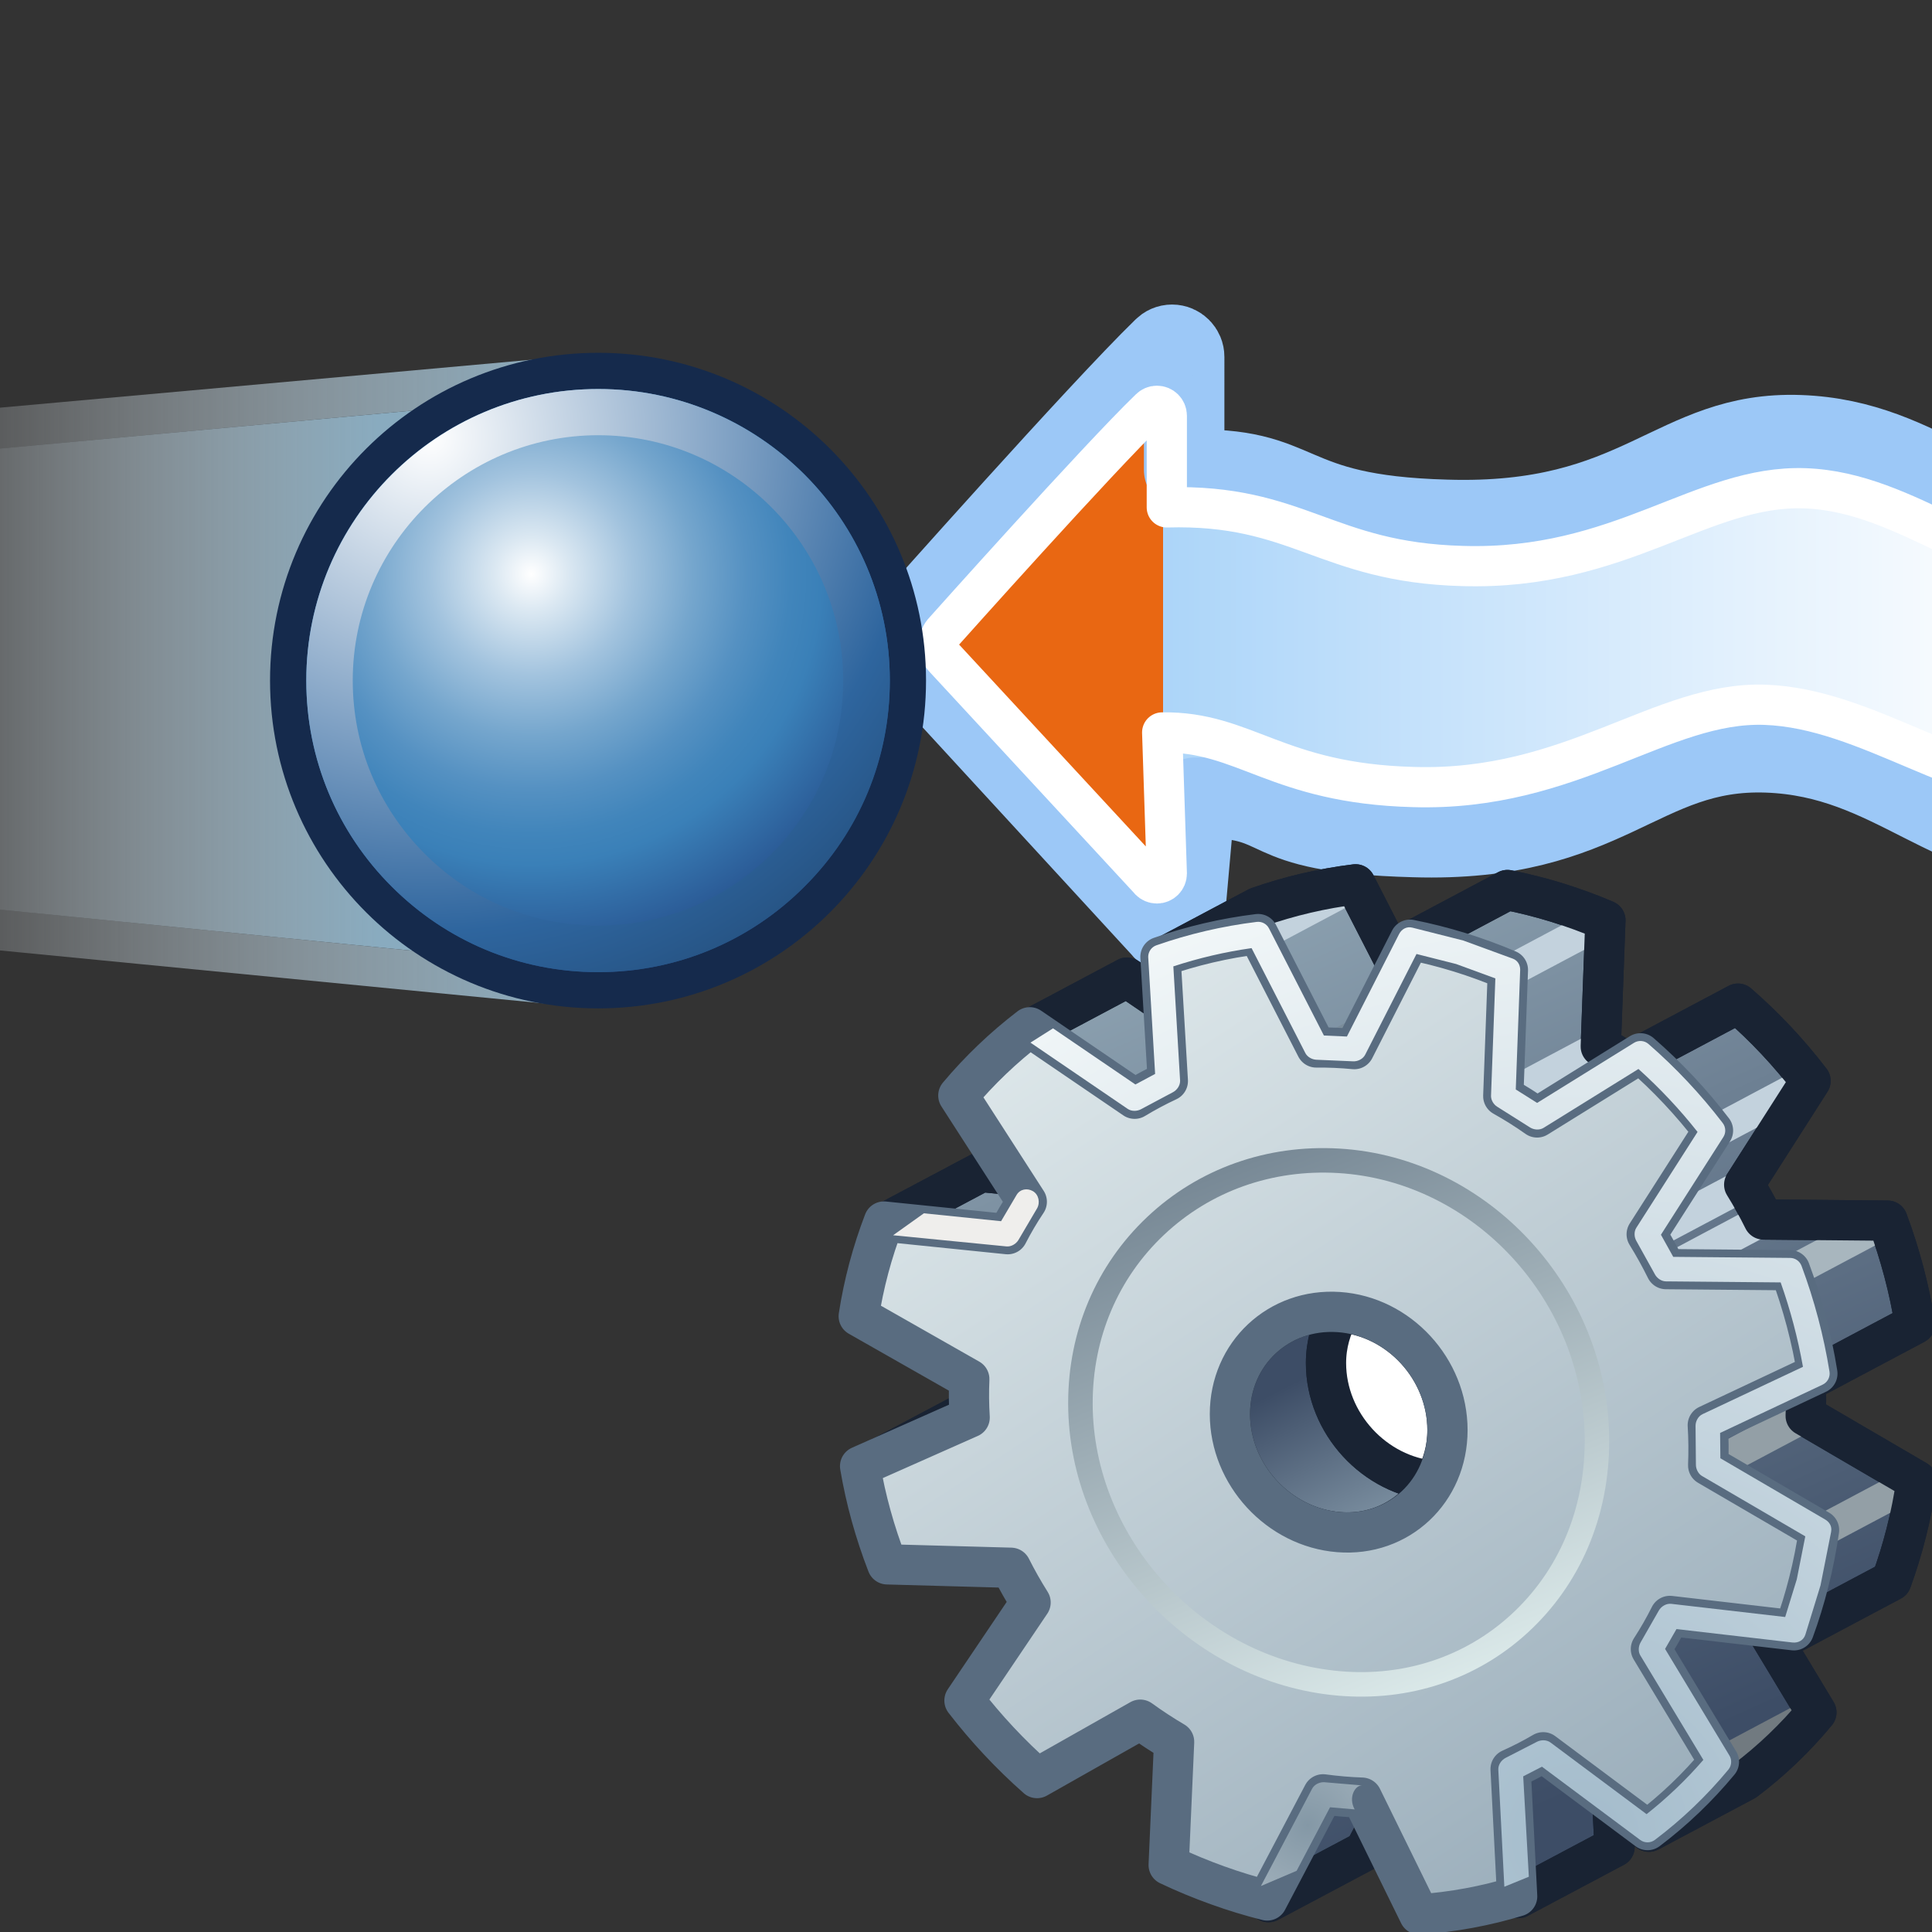 <?xml version="1.0" encoding="UTF-8" standalone="no"?>
<svg
   xmlns:ns="http://ns.adobe.com/AdobeIllustrator/10.0/"
   xmlns:a="http://ns.adobe.com/AdobeSVGViewerExtensions/3.0/"
   xmlns:dc="http://purl.org/dc/elements/1.1/"
   xmlns:cc="http://creativecommons.org/ns#"
   xmlns:rdf="http://www.w3.org/1999/02/22-rdf-syntax-ns#"
   xmlns:svg="http://www.w3.org/2000/svg"
   xmlns="http://www.w3.org/2000/svg"
   xmlns:xlink="http://www.w3.org/1999/xlink"
   xmlns:sodipodi="http://sodipodi.sourceforge.net/DTD/sodipodi-0.dtd"
   xmlns:inkscape="http://www.inkscape.org/namespaces/inkscape"
   width="48px"
   height="48px"
   id="svg78253"
   sodipodi:version="0.32"
   inkscape:version="1.0.1 (3bc2e813f5, 2020-09-07)"
   sodipodi:docname="dragproperties.svg"
   version="1.1">
  <rect width="100%" height="100%" fill="#333333" stroke="none"/>
  <defs
     id="defs78255">
    <linearGradient
       y2="648.125"
       x2="854.574"
       y1="648.125"
       x1="840.983"
       gradientUnits="userSpaceOnUse"
       id="XMLID_421_">
      <stop
         id="stop58505"
         style="stop-color:white;stop-opacity:0;"
         offset="0" />
      <stop
         id="stop58507"
         style="stop-color:#89ABBF"
         offset="1" />
      <a:midPointStop
         style="stop-color:#FFFFFF"
         offset="0" />
      <a:midPointStop
         style="stop-color:#FFFFFF"
         offset="0.5" />
      <a:midPointStop
         style="stop-color:#89ABBF"
         offset="1" />
    </linearGradient>
    <linearGradient
       y2="648.129"
       x2="859.81"
       y1="648.129"
       x1="840.917"
       gradientUnits="userSpaceOnUse"
       id="XMLID_420_">
      <stop
         id="stop58498"
         style="stop-color:#FFFFFF"
         offset="0" />
      <stop
         id="stop58500"
         style="stop-color:#B7D0DC"
         offset="1" />
      <a:midPointStop
         style="stop-color:#FFFFFF"
         offset="0" />
      <a:midPointStop
         style="stop-color:#FFFFFF"
         offset="0.5" />
      <a:midPointStop
         style="stop-color:#B7D0DC"
         offset="1" />
    </linearGradient>
    <radialGradient
       gradientUnits="userSpaceOnUse"
       gradientTransform="matrix(0,1,1,0,199.669,-234.93)"
       fy="656.185"
       fx="876.989"
       r="17.945"
       cy="656.185"
       cx="876.989"
       id="XMLID_423_">
      <stop
         id="stop58537"
         style="stop-color:#FFFFFF"
         offset="0" />
      <stop
         id="stop58539"
         style="stop-color:#2E659E"
         offset="0.685" />
      <stop
         id="stop58541"
         style="stop-color:#1D3E63"
         offset="1" />
      <a:midPointStop
         style="stop-color:#FFFFFF"
         offset="0" />
      <a:midPointStop
         style="stop-color:#FFFFFF"
         offset="0.5" />
      <a:midPointStop
         style="stop-color:#2E659E"
         offset="0.685" />
      <a:midPointStop
         style="stop-color:#2E659E"
         offset="0.5" />
      <a:midPointStop
         style="stop-color:#1D3E63"
         offset="1" />
    </radialGradient>
    <radialGradient
       gradientUnits="userSpaceOnUse"
       gradientTransform="rotate(-90,511.954,312.285)"
       fy="658.733"
       fx="178.78"
       r="10.178"
       cy="658.733"
       cx="178.78"
       id="XMLID_422_">
      <stop
         id="stop58516"
         style="stop-color:#FFFFFF"
         offset="0" />
      <stop
         id="stop58518"
         style="stop-color:#DBE8F2"
         offset="0.09" />
      <stop
         id="stop58520"
         style="stop-color:#A2C3DE"
         offset="0.248" />
      <stop
         id="stop58522"
         style="stop-color:#75A6CD"
         offset="0.395" />
      <stop
         id="stop58524"
         style="stop-color:#5591C2"
         offset="0.525" />
      <stop
         id="stop58526"
         style="stop-color:#4185BB"
         offset="0.634" />
      <stop
         id="stop58528"
         style="stop-color:#3A80B8"
         offset="0.708" />
      <stop
         id="stop58530"
         style="stop-color:#244A87"
         offset="1" />
      <a:midPointStop
         style="stop-color:#FFFFFF"
         offset="0" />
      <a:midPointStop
         style="stop-color:#FFFFFF"
         offset="0.376" />
      <a:midPointStop
         style="stop-color:#3A80B8"
         offset="0.708" />
      <a:midPointStop
         style="stop-color:#3A80B8"
         offset="0.5" />
      <a:midPointStop
         style="stop-color:#244A87"
         offset="1" />
    </radialGradient>
    <linearGradient
       y2="648.2"
       x2="876.696"
       y1="648.2"
       x1="888.744"
       gradientUnits="userSpaceOnUse"
       id="XMLID_424_"
       gradientTransform="translate(-855.345,-636.771)">
      <stop
         id="stop58546"
         style="stop-color:white;stop-opacity:1;"
         offset="0" />
      <stop
         id="stop58548"
         style="stop-color:#acd5f9;stop-opacity:1;"
         offset="1" />
      <a:midPointStop
         style="stop-color:#FAAF3E"
         offset="0" />
      <a:midPointStop
         style="stop-color:#FAAF3E"
         offset="0.5" />
      <a:midPointStop
         style="stop-color:#E96712"
         offset="1" />
    </linearGradient>
    <linearGradient
       inkscape:collect="always"
       xlink:href="#XMLID_421_"
       id="linearGradient78336"
       gradientUnits="userSpaceOnUse"
       x1="840.983"
       y1="648.125"
       x2="854.574"
       y2="648.125"
       gradientTransform="translate(-845.202,-631.2)" />
    <linearGradient
       inkscape:collect="always"
       xlink:href="#XMLID_421_"
       id="linearGradient78349"
       x1="840.916"
       y1="648.128"
       x2="859.809"
       y2="648.128"
       gradientUnits="userSpaceOnUse" />
    <linearGradient
       inkscape:collect="always"
       xlink:href="#XMLID_421_"
       id="linearGradient78351"
       gradientUnits="userSpaceOnUse"
       x1="840.916"
       y1="648.128"
       x2="859.809"
       y2="648.128" />
    <linearGradient
       inkscape:collect="always"
       xlink:href="#XMLID_424_"
       id="linearGradient78355"
       gradientUnits="userSpaceOnUse"
       gradientTransform="translate(-836.738,-614.057)"
       x1="888.744"
       y1="648.2"
       x2="876.696"
       y2="648.2" />
    <linearGradient
       inkscape:collect="always"
       xlink:href="#XMLID_424_"
       id="linearGradient78361"
       gradientUnits="userSpaceOnUse"
       gradientTransform="translate(-856.368,-626.771)"
       x1="888.744"
       y1="648.2"
       x2="876.696"
       y2="648.2" />
    <linearGradient
       inkscape:collect="always"
       xlink:href="#XMLID_424_"
       id="linearGradient78370"
       gradientUnits="userSpaceOnUse"
       gradientTransform="translate(-855.345,-636.771)"
       x1="904.173"
       y1="648.2"
       x2="876.696"
       y2="648.2" />
    <linearGradient
       inkscape:collect="always"
       xlink:href="#XMLID_424_"
       id="linearGradient78376"
       gradientUnits="userSpaceOnUse"
       gradientTransform="translate(-855.345,-636.771)"
       x1="904.173"
       y1="648.2"
       x2="876.696"
       y2="648.2" />
    <linearGradient
       inkscape:collect="always"
       xlink:href="#XMLID_424_"
       id="linearGradient78384"
       gradientUnits="userSpaceOnUse"
       gradientTransform="translate(-855.345,-636.771)"
       x1="904.173"
       y1="648.2"
       x2="876.696"
       y2="648.2" />
    <linearGradient
       inkscape:collect="always"
       xlink:href="#XMLID_424_"
       id="linearGradient78392"
       gradientUnits="userSpaceOnUse"
       gradientTransform="translate(-855.345,-636.771)"
       x1="904.173"
       y1="648.2"
       x2="876.696"
       y2="648.2" />
    <linearGradient
       inkscape:collect="always"
       xlink:href="#XMLID_424_"
       id="linearGradient78400"
       gradientUnits="userSpaceOnUse"
       gradientTransform="translate(-855.345,-636.771)"
       x1="904.173"
       y1="648.2"
       x2="876.696"
       y2="648.2" />
    <linearGradient
       inkscape:collect="always"
       xlink:href="#XMLID_424_"
       id="linearGradient78413"
       gradientUnits="userSpaceOnUse"
       gradientTransform="translate(-855.345,-636.771)"
       x1="904.173"
       y1="648.2"
       x2="876.696"
       y2="648.2" />
    <linearGradient
       inkscape:collect="always"
       xlink:href="#XMLID_424_"
       id="linearGradient78415"
       gradientUnits="userSpaceOnUse"
       gradientTransform="translate(-855.345,-636.771)"
       x1="904.173"
       y1="648.2"
       x2="876.696"
       y2="648.2" />
    <linearGradient
       inkscape:collect="always"
       xlink:href="#XMLID_424_"
       id="linearGradient78417"
       gradientUnits="userSpaceOnUse"
       gradientTransform="translate(-855.345,-636.771)"
       x1="904.173"
       y1="648.2"
       x2="876.696"
       y2="648.2" />
    <linearGradient
       inkscape:collect="always"
       xlink:href="#XMLID_615_"
       id="linearGradient11825"
       gradientUnits="userSpaceOnUse"
       gradientTransform="matrix(1.088,0,0,1.088,-187.963,-218.272)"
       x1="186.455"
       y1="202.762"
       x2="202.548"
       y2="238.615" />
    <linearGradient
       y2="238.615"
       x2="202.548"
       y1="202.762"
       x1="186.455"
       gradientUnits="userSpaceOnUse"
       id="XMLID_615_"
       gradientTransform="translate(-135.128,-167.04)">
      <stop
         id="stop8733"
         style="stop-color:#8EA3B2"
         offset="0" />
      <stop
         id="stop8735"
         style="stop-color:#3D4D66"
         offset="1" />
      <a:midPointStop
         style="stop-color:#8EA3B2"
         offset="0" />
      <a:midPointStop
         style="stop-color:#8EA3B2"
         offset="0.5" />
      <a:midPointStop
         style="stop-color:#3D4D66"
         offset="1" />
    </linearGradient>
    <linearGradient
       inkscape:collect="always"
       xlink:href="#XMLID_616_"
       id="linearGradient11837"
       gradientUnits="userSpaceOnUse"
       x1="194.883"
       y1="229.469"
       x2="190.998"
       y2="221.898" />
    <linearGradient
       y2="221.898"
       x2="190.998"
       y1="229.469"
       x1="194.883"
       gradientUnits="userSpaceOnUse"
       id="XMLID_616_">
      <stop
         id="stop8742"
         style="stop-color:#8EA3B2"
         offset="0" />
      <stop
         id="stop8744"
         style="stop-color:#3D4D66"
         offset="1" />
      <a:midPointStop
         style="stop-color:#8EA3B2"
         offset="0" />
      <a:midPointStop
         style="stop-color:#8EA3B2"
         offset="0.5" />
      <a:midPointStop
         style="stop-color:#3D4D66"
         offset="1" />
    </linearGradient>
    <linearGradient
       inkscape:collect="always"
       xlink:href="#XMLID_617_"
       id="linearGradient11835"
       gradientUnits="userSpaceOnUse"
       x1="208.958"
       y1="247.744"
       x2="182.122"
       y2="206.743" />
    <linearGradient
       y2="206.743"
       x2="182.122"
       y1="247.744"
       x1="208.958"
       gradientUnits="userSpaceOnUse"
       id="XMLID_617_">
      <stop
         id="stop8777"
         style="stop-color:#8EA3B2"
         offset="0" />
      <stop
         id="stop8779"
         style="stop-color:#DCE6E9"
         offset="1" />
      <a:midPointStop
         style="stop-color:#8EA3B2"
         offset="0" />
      <a:midPointStop
         style="stop-color:#8EA3B2"
         offset="0.5" />
      <a:midPointStop
         style="stop-color:#DCE6E9"
         offset="1" />
    </linearGradient>
    <linearGradient
       inkscape:collect="always"
       xlink:href="#XMLID_618_"
       id="linearGradient11833"
       gradientUnits="userSpaceOnUse"
       x1="188.722"
       y1="213.043"
       x2="197.337"
       y2="234.464" />
    <linearGradient
       y2="234.464"
       x2="197.337"
       y1="213.043"
       x1="188.722"
       gradientUnits="userSpaceOnUse"
       id="XMLID_618_">
      <stop
         id="stop8786"
         style="stop-color:#788996"
         offset="0" />
      <stop
         id="stop8788"
         style="stop-color:#DCEAEA"
         offset="1" />
      <a:midPointStop
         style="stop-color:#788996"
         offset="0" />
      <a:midPointStop
         style="stop-color:#788996"
         offset="0.5" />
      <a:midPointStop
         style="stop-color:#DCEAEA"
         offset="1" />
    </linearGradient>
    <radialGradient
       inkscape:collect="always"
       xlink:href="#XMLID_619_"
       id="radialGradient11831"
       gradientUnits="userSpaceOnUse"
       cx="202.794"
       cy="240.392"
       fx="202.794"
       fy="240.392"
       r="41.365" />
    <radialGradient
       gradientUnits="userSpaceOnUse"
       fy="240.392"
       fx="202.794"
       r="41.365"
       cy="240.392"
       cx="202.794"
       id="XMLID_619_">
      <stop
         id="stop8803"
         style="stop-color:#A3BBCB"
         offset="0" />
      <stop
         id="stop8805"
         style="stop-color:#F3F8F9"
         offset="1" />
      <a:midPointStop
         style="stop-color:#A3BBCB"
         offset="0" />
      <a:midPointStop
         style="stop-color:#A3BBCB"
         offset="0.5" />
      <a:midPointStop
         style="stop-color:#F3F8F9"
         offset="1" />
    </radialGradient>
    <radialGradient
       inkscape:collect="always"
       xlink:href="#XMLID_620_"
       id="radialGradient11829"
       gradientUnits="userSpaceOnUse"
       cx="191.637"
       cy="239.906"
       fx="191.637"
       fy="239.906"
       r="13.803" />
    <radialGradient
       gradientUnits="userSpaceOnUse"
       fy="239.906"
       fx="191.637"
       r="13.803"
       cy="239.906"
       cx="191.637"
       id="XMLID_620_">
      <stop
         id="stop8812"
         style="stop-color:#8498A6"
         offset="0" />
      <stop
         id="stop8814"
         style="stop-color:#F3F8F9"
         offset="1" />
      <a:midPointStop
         style="stop-color:#8498A6"
         offset="0" />
      <a:midPointStop
         style="stop-color:#8498A6"
         offset="0.5" />
      <a:midPointStop
         style="stop-color:#F3F8F9"
         offset="1" />
    </radialGradient>
  </defs>
  <sodipodi:namedview
     id="base"
     pagecolor="#ffffff"
     bordercolor="#666666"
     borderopacity="1.0"
     inkscape:pageopacity="0.0"
     inkscape:pageshadow="2"
     inkscape:zoom="7"
     inkscape:cx="22.285714"
     inkscape:cy="25.060666"
     inkscape:current-layer="layer1"
     showgrid="true"
     inkscape:grid-bbox="true"
     inkscape:document-units="px"
     inkscape:window-width="2560"
     inkscape:window-height="1377"
     inkscape:window-x="-8"
     inkscape:window-y="-8"
     inkscape:document-rotation="0"
     inkscape:snap-global="false"
     inkscape:window-maximized="1" />
  <g
     id="layer1"
     inkscape:label="Layer 1"
     inkscape:groupmode="layer">
    <g
       id="g78386"
       transform="matrix(0.788,0,0,0.788,12.066,6.873)">
      <path
         sodipodi:nodetypes="cscccsccccccscccsc"
         d="m 50.262,18 c -4.143,0 -5.857,-2.857 -9.857,-3 -4,-0.143 -5,2.857 -11.142,2.668 -5.286,-0.143 -3.692,-1.288 -6.895,-1.24 l -0.346,3.899 c 0,0.213 -0.171,0.383 -0.383,0.383 -0.107,0 -0.206,-0.045 -0.275,-0.116 l 0.008,0.004 -7.932,-8.628 c -0.299,-0.299 -0.299,-0.783 0,-1.082 0,0 5.922,-6.673 7.917,-8.611 l 0.015,-0.014 c 0.069,-0.072 0.164,-0.115 0.268,-0.115 0.212,0 0.384,0.172 0.383,0.383 V 6.095 C 25.881,5.952 25.001,7.525 30.287,7.668 36.429,7.857 37.429,4.857 41.429,5 c 4,0.143 5.714,3 9.857,3"
         style="fill:url(#linearGradient78415);stroke:#9cc8f7;stroke-width:2.537;stroke-linejoin:round;stroke-miterlimit:4;stroke-opacity:1"
         id="path78388" />
      <path
         sodipodi:nodetypes="cscccsccccccscccsc"
         d="m 49.956,16.219 c -3.382,0 -6.352,-2.604 -9.617,-2.72 -3.265,-0.116 -6.081,2.747 -11.095,2.593 -4.315,-0.116 -5.299,-1.759 -7.914,-1.721 l 0.146,4.449 c 0,0.173 -0.14,0.311 -0.313,0.311 -0.087,0 -0.168,-0.037 -0.224,-0.094 l 0.006,0.003 -6.475,-7 c -0.244,-0.243 -0.244,-0.635 0,-0.878 0,0 4.834,-5.414 6.462,-6.986 l 0.012,-0.011 c 0.056,-0.058 0.134,-0.093 0.219,-0.093 0.173,0 0.313,0.14 0.313,0.311 v 2.892 c 4.148,-0.116 5.002,1.732 9.316,1.848 5.013,0.153 7.544,-2.566 10.809,-2.45 3.265,0.116 5.807,2.863 9.189,2.863"
         style="fill:none;stroke:#ffffff;stroke-width:1.268;stroke-linejoin:round;stroke-miterlimit:4;stroke-dasharray:none;stroke-opacity:1"
         id="path78390" />
    </g>
    <g
       ns:knockout="Off"
       a:adobe-blending-mode="normal"
       id="g58495"
       transform="translate(-845.202,-631.2)"
       style="fill:url(#linearGradient78349);fill-opacity:1">
      <linearGradient
         id="linearGradient78285"
         gradientUnits="userSpaceOnUse"
         x1="840.917"
         y1="648.129"
         x2="859.81"
         y2="648.129">
        <stop
           offset="0"
           style="stop-color:#FFFFFF;fill-opacity:1.0;fill:url(#linearGradient78349)"
           id="stop78287" />
        <stop
           offset="1"
           style="stop-color:#B7D0DC;fill-opacity:1.0;fill:url(#linearGradient78349)"
           id="stop78289" />
        <a:midPointStop
           offset="0"
           style="stop-color:#FFFFFF;fill-opacity:1.0;fill:url(#linearGradient78349)" />
        <a:midPointStop
           offset="0.5"
           style="stop-color:#FFFFFF;fill-opacity:1.0;fill:url(#linearGradient78349)" />
        <a:midPointStop
           offset="1"
           style="stop-color:#B7D0DC;fill-opacity:1.0;fill:url(#linearGradient78349)" />
      </linearGradient>
      <path
         ns:knockout="Off"
         d="m 859.229,640.063 -18.313,1.652 v 12.681 l 18.893,1.84 -0.042,-16.215 z m -0.459,1.039 c 0.003,0.966 0.035,13.07 0.038,14.047 -1.008,-0.085 -16.038,-1.6 -16.891,-1.672 0,-0.813 0,-10.017 0,-10.835 0.858,-0.068 15.856,-1.462 16.853,-1.54 z"
         id="path58502"
         style="fill:url(#linearGradient78351);fill-opacity:1" />
    </g>
    <path
       ns:knockout="Off"
       a:adobe-blending-mode="normal"
       d="m 13.568,9.902 c 0.003,0.966 0.035,13.07 0.038,14.047 -1.008,-0.085 -16.038,-1.6 -16.891,-1.672 0,-0.813 0,-10.017 0,-10.835 0.858,-0.068 15.856,-1.462 16.853,-1.54 z"
       id="path58509"
       style="fill:url(#linearGradient78336)" />
    <g
       transform="translate(-845.202,-631.2)"
       id="g58511">
      <path
         style="fill:none;stroke:#152a4c;stroke-width:1.8"
         id="path58513"
         d="m 860.065,640.865 c 4,0 7.244,3.239 7.244,7.242 0,4.002 -3.244,7.246 -7.244,7.246 -4.008,0 -7.254,-3.244 -7.254,-7.246 10e-4,-4.003 3.247,-7.242 7.254,-7.242 z"
         ns:knockout="Off" />
      <radialGradient
         gradientUnits="userSpaceOnUse"
         gradientTransform="rotate(-90,511.954,312.285)"
         fy="658.733"
         fx="178.78"
         r="10.178"
         cy="658.733"
         cx="178.78"
         id="radialGradient78301">
        <stop
           id="stop78303"
           style="stop-color:#FFFFFF"
           offset="0" />
        <stop
           id="stop78305"
           style="stop-color:#DBE8F2"
           offset="0.09" />
        <stop
           id="stop78307"
           style="stop-color:#A2C3DE"
           offset="0.248" />
        <stop
           id="stop78309"
           style="stop-color:#75A6CD"
           offset="0.395" />
        <stop
           id="stop78311"
           style="stop-color:#5591C2"
           offset="0.525" />
        <stop
           id="stop78313"
           style="stop-color:#4185BB"
           offset="0.634" />
        <stop
           id="stop78315"
           style="stop-color:#3A80B8"
           offset="0.708" />
        <stop
           id="stop78317"
           style="stop-color:#244A87"
           offset="1" />
        <a:midPointStop
           style="stop-color:#FFFFFF"
           offset="0" />
        <a:midPointStop
           style="stop-color:#FFFFFF"
           offset="0.376" />
        <a:midPointStop
           style="stop-color:#3A80B8"
           offset="0.708" />
        <a:midPointStop
           style="stop-color:#3A80B8"
           offset="0.5" />
        <a:midPointStop
           style="stop-color:#244A87"
           offset="1" />
      </radialGradient>
      <path
         style="fill:url(#XMLID_422_)"
         id="path58532"
         d="m 860.065,640.865 c 4,0 7.244,3.239 7.244,7.242 0,4.002 -3.244,7.246 -7.244,7.246 -4.008,0 -7.254,-3.244 -7.254,-7.246 10e-4,-4.003 3.247,-7.242 7.254,-7.242 z"
         ns:knockout="Off" />
      <g
         id="g58534"
         ns:knockout="Off">
        <radialGradient
           gradientUnits="userSpaceOnUse"
           gradientTransform="matrix(0,1,1,0,199.669,-234.93)"
           fy="656.185"
           fx="876.989"
           r="17.945"
           cy="656.185"
           cx="876.989"
           id="radialGradient78321">
          <stop
             id="stop78323"
             style="stop-color:#FFFFFF"
             offset="0" />
          <stop
             id="stop78325"
             style="stop-color:#2E659E"
             offset="0.685" />
          <stop
             id="stop78327"
             style="stop-color:#1D3E63"
             offset="1" />
          <a:midPointStop
             style="stop-color:#FFFFFF"
             offset="0" />
          <a:midPointStop
             style="stop-color:#FFFFFF"
             offset="0.5" />
          <a:midPointStop
             style="stop-color:#2E659E"
             offset="0.685" />
          <a:midPointStop
             style="stop-color:#2E659E"
             offset="0.5" />
          <a:midPointStop
             style="stop-color:#1D3E63"
             offset="1" />
        </radialGradient>
        <path
           style="fill:url(#XMLID_423_)"
           id="path58543"
           d="m 852.812,648.107 c 0,1.932 0.751,3.756 2.124,5.119 1.374,1.374 3.186,2.127 5.13,2.127 1.928,0 3.755,-0.753 5.123,-2.127 1.373,-1.363 2.121,-3.177 2.121,-5.119 0,-3.993 -3.249,-7.242 -7.244,-7.242 -4.001,0 -7.254,3.249 -7.254,7.242 z m 13.339,0 c 0,1.629 -0.63,3.151 -1.778,4.305 -1.155,1.153 -2.686,1.783 -4.308,1.783 -1.635,0 -3.162,-0.63 -4.31,-1.783 -1.153,-1.153 -1.789,-2.676 -1.789,-4.305 0,-3.357 2.739,-6.094 6.099,-6.094 3.355,10e-4 6.086,2.737 6.086,6.094 z"
           ns:knockout="Off" />
      </g>
    </g>
    <g
       id="g43823"
       transform="matrix(0.56,0,0,0.56,20.99,21.405)"
       style="stroke-width:1.786">
      <path
         style="fill:url(#linearGradient11825);stroke:#192333;stroke-width:1.786;stroke-linecap:round;stroke-linejoin:round"
         id="path8737"
         d="m 13.74,34.406 5.054,11.762 4.263,-2.266 2.477,-4.71 c 0.577,0.079 4.352,6.792 4.352,6.792 l 4.263,-2.265 -0.097,-1.885 1.62,1.209 4.263,-2.266 c 1.159,-0.874 2.223,-1.888 3.168,-3.029 l -2.248,-3.729 1.314,0.158 4.263,-2.266 c 0.251,-0.688 0.471,-1.398 0.656,-2.13 0.196,-0.768 0.347,-1.542 0.458,-2.317 L 42.628,24.592 c 0.022,-0.513 0.021,-1.022 -0.003,-1.532 l 0.587,-0.276 4.263,-2.265 c -0.251,-1.567 -0.661,-3.106 -1.212,-4.587 L 40.758,15.881 c -0.261,-0.527 -0.547,-1.044 -0.858,-1.544 L 42.843,9.732 C 41.887,8.482 40.816,7.341 39.624,6.305 L 35.361,8.57 34.747,8.951 C 34.356,8.687 33.952,8.438 33.537,8.204 L 33.742,2.607 C 33.049,2.312 32.336,2.05 31.605,1.822 30.869,1.595 30.131,1.41 29.397,1.263 L 25.134,3.529 24.542,4.689 22.657,1.011 C 21.165,1.195 19.713,1.536 18.323,2.024 L 14.06,4.288 14.175,6.276 12.52,5.148 8.258,7.414 11.541,14.331 6.049,13.77 1.787,16.034 c 0,0 4.907,7.255 4.942,7.821 l -1.738,0.772 -4.263,2.266 z"
         ns:knockout="Off" />
      <g
         transform="matrix(1.088,0,0,1.088,-187.963,-218.272)"
         id="g8739"
         style="stroke-width:1.786">
        <linearGradient
           y2="221.898"
           x2="190.998"
           y1="229.469"
           x1="194.883"
           gradientUnits="userSpaceOnUse"
           id="linearGradient18670">
          <stop
             id="stop18672"
             style="stop-color:#8EA3B2"
             offset="0" />
          <stop
             id="stop18674"
             style="stop-color:#3D4D66"
             offset="1" />
          <a:midPointStop
             style="stop-color:#8EA3B2"
             offset="0" />
          <a:midPointStop
             style="stop-color:#8EA3B2"
             offset="0.5" />
          <a:midPointStop
             style="stop-color:#3D4D66"
             offset="1" />
        </linearGradient>
        <path
           style="fill:url(#linearGradient11837);stroke:#192333;stroke-width:1.641;stroke-linecap:round;stroke-linejoin:round"
           id="path8746"
           d="m 192.38,221.067 c 0,-0.768 0.211,-1.465 0.551,-2.072 -0.011,-0.001 -0.021,-0.005 -0.032,-0.006 -2.449,-0.165 -4.436,1.697 -4.436,4.16 0,2.463 1.986,4.617 4.436,4.813 1.692,0.135 3.146,-0.726 3.894,-2.086 -2.439,-0.208 -4.413,-2.354 -4.413,-4.809 z"
           ns:knockout="Off" />
        <path
           style="fill:#ffffff;stroke:#192333;stroke-width:1.641;stroke-linecap:round;stroke-linejoin:round"
           id="path8748"
           d="m 192.931,218.995 c -0.34,0.607 -0.551,1.305 -0.551,2.072 0,2.455 1.974,4.602 4.412,4.809 0.334,-0.607 0.541,-1.305 0.541,-2.074 0,-2.482 -1.969,-4.626 -4.402,-4.807 z"
           ns:knockout="Off" />
      </g>
      <line
         style="fill:none;stroke:#717a80;stroke-width:1.428;stroke-linecap:round;stroke-linejoin:round"
         id="line8750"
         y2="37.749"
         x2="43.104"
         y1="40.014"
         x1="38.841"
         ns:knockout="Off" />
      <line
         style="fill:none;stroke:#939fa6;stroke-width:1.428;stroke-linecap:round;stroke-linejoin:round"
         id="line8752"
         y2="27.465"
         x2="47.545"
         y1="29.729"
         x1="43.282"
         ns:knockout="Off" />
      <line
         style="fill:none;stroke:#939fa6;stroke-width:1.428;stroke-linecap:round;stroke-linejoin:round"
         id="line8754"
         y2="24.592"
         x2="42.628"
         y1="26.857"
         x1="38.366"
         ns:knockout="Off" />
      <line
         style="fill:none;stroke:#a8b6be;stroke-width:1.428;stroke-linecap:round;stroke-linejoin:round"
         id="line8756"
         y2="15.931"
         x2="46.262"
         y1="18.196"
         x1="41.999"
         ns:knockout="Off" />
      <line
         style="fill:none;stroke:#c3d2dd;stroke-width:1.428;stroke-linecap:round;stroke-linejoin:round"
         id="line8758"
         y2="15.881"
         x2="40.758"
         y1="18.147"
         x1="36.495"
         ns:knockout="Off" />
      <line
         style="fill:none;stroke:#c3d2dd;stroke-width:1.428;stroke-linecap:round;stroke-linejoin:round"
         id="line8760"
         y2="14.337"
         x2="39.9"
         y1="16.601"
         x1="35.637"
         ns:knockout="Off" />
      <line
         style="fill:none;stroke:#c3d2dd;stroke-width:1.428;stroke-linecap:round;stroke-linejoin:round"
         id="line8762"
         y2="9.731"
         x2="42.843"
         y1="11.997"
         x1="38.58"
         ns:knockout="Off" />
      <line
         style="fill:none;stroke:#c3d2dd;stroke-width:1.428;stroke-linecap:round;stroke-linejoin:round"
         id="line8764"
         y2="8.203"
         x2="33.536"
         y1="10.469"
         x1="29.273"
         ns:knockout="Off" />
      <line
         style="fill:none;stroke:#c3d2dd;stroke-width:1.428;stroke-linecap:round;stroke-linejoin:round"
         id="line8766"
         y2="2.607"
         x2="33.742"
         y1="4.872"
         x1="29.48"
         ns:knockout="Off" />
      <line
         style="fill:none;stroke:#7a8c9a;stroke-width:0.893"
         id="line8768"
         y2="7.054"
         x2="23.337"
         y1="8.311"
         x1="20.973"
         ns:knockout="Off" />
      <line
         style="fill:none;stroke:#c3d2dd;stroke-width:1.428;stroke-linecap:round;stroke-linejoin:round"
         id="line8770"
         y2="1.012"
         x2="22.656"
         y1="3.278"
         x1="18.393"
         ns:knockout="Off" />
      <path
         style="fill:none;stroke:#192333;stroke-width:1.786;stroke-linecap:round;stroke-linejoin:round"
         id="path8772"
         d="m 13.74,34.406 5.054,11.762 4.263,-2.266 2.477,-4.71 c 0.577,0.079 4.352,6.792 4.352,6.792 l 4.263,-2.265 -0.097,-1.885 1.62,1.209 4.263,-2.266 c 1.159,-0.874 2.223,-1.888 3.168,-3.029 l -2.248,-3.729 1.314,0.158 4.263,-2.266 c 0.251,-0.688 0.471,-1.398 0.656,-2.13 0.196,-0.768 0.347,-1.542 0.458,-2.317 L 42.628,24.592 c 0.022,-0.513 0.021,-1.022 -0.003,-1.532 l 0.587,-0.276 4.263,-2.265 c -0.251,-1.567 -0.661,-3.106 -1.212,-4.587 L 40.758,15.881 c -0.261,-0.527 -0.547,-1.044 -0.858,-1.544 L 42.843,9.732 C 41.887,8.482 40.816,7.341 39.624,6.305 L 35.361,8.57 34.747,8.951 C 34.356,8.687 33.952,8.438 33.537,8.204 L 33.742,2.607 C 33.049,2.312 32.336,2.05 31.605,1.822 30.869,1.595 30.131,1.41 29.397,1.263 L 25.134,3.529 24.542,4.689 22.657,1.011 C 21.165,1.195 19.713,1.536 18.323,2.024 L 14.06,4.288 14.175,6.276 12.52,5.148 8.258,7.414 11.541,14.331 6.049,13.77 1.787,16.034 c 0,0 4.907,7.255 4.942,7.821 l -1.738,0.772 -4.263,2.266 z"
         ns:knockout="Off" />
      <g
         transform="matrix(1.088,0,0,1.088,-187.963,-218.272)"
         id="g8774"
         style="stroke-width:1.786">
        <linearGradient
           y2="206.743"
           x2="182.122"
           y1="247.744"
           x1="208.958"
           gradientUnits="userSpaceOnUse"
           id="linearGradient18691">
          <stop
             id="stop18693"
             style="stop-color:#8EA3B2"
             offset="0" />
          <stop
             id="stop18695"
             style="stop-color:#DCE6E9"
             offset="1" />
          <a:midPointStop
             style="stop-color:#8EA3B2"
             offset="0" />
          <a:midPointStop
             style="stop-color:#8EA3B2"
             offset="0.5" />
          <a:midPointStop
             style="stop-color:#DCE6E9"
             offset="1" />
        </linearGradient>
        <path
           style="fill:url(#linearGradient11835);stroke:#596c80;stroke-width:1.641;stroke-linecap:round;stroke-linejoin:round"
           id="path8781"
           d="m 207.964,225.241 c 0.022,-0.548 0.018,-1.094 -0.016,-1.639 l 4.469,-2.105 c -0.231,-1.44 -0.607,-2.854 -1.114,-4.215 l -5.058,-0.045 c -0.24,-0.485 -0.503,-0.959 -0.788,-1.42 l 2.704,-4.23 c -0.878,-1.15 -1.862,-2.197 -2.958,-3.15 l -4.215,2.615 c -0.442,-0.312 -0.902,-0.602 -1.379,-0.869 l 0.189,-5.144 c -0.637,-0.271 -1.292,-0.512 -1.964,-0.72 -0.676,-0.209 -1.354,-0.38 -2.029,-0.514 l -2.272,4.461 c -0.52,-0.05 -1.037,-0.072 -1.55,-0.067 l -2.371,-4.624 c -1.371,0.168 -2.705,0.482 -3.982,0.929 l 0.301,5.063 c -0.465,0.217 -0.918,0.459 -1.354,0.723 l -4.277,-2.914 c -1.066,0.816 -2.044,1.748 -2.912,2.783 l 2.791,4.332 c -0.283,0.422 -0.543,0.864 -0.779,1.322 l -5.046,-0.516 c -0.236,0.615 -0.443,1.251 -0.618,1.904 -0.173,0.65 -0.309,1.303 -0.41,1.957 l 4.509,2.564 c -0.023,0.523 -0.018,1.047 0.015,1.567 l -4.468,1.983 c 0.23,1.363 0.604,2.705 1.107,4.004 l 5.044,0.139 c 0.244,0.484 0.511,0.955 0.801,1.416 l -2.696,3.998 c 0.877,1.137 1.867,2.197 2.959,3.162 l 4.209,-2.381 c 0.442,0.32 0.904,0.623 1.381,0.904 l -0.222,5.023 c 0.648,0.308 1.315,0.584 1.999,0.829 0.672,0.242 1.346,0.447 2.019,0.616 l 2.276,-4.328 c 0.53,0.072 1.059,0.117 1.584,0.135 l 2.338,4.762 c 1.374,-0.098 2.712,-0.346 3.994,-0.737 l -0.267,-5.19 c 0.456,-0.204 0.9,-0.432 1.33,-0.685 l 4.254,3.173 c 1.065,-0.804 2.043,-1.736 2.911,-2.784 l -2.774,-4.597 c 0.28,-0.432 0.539,-0.882 0.774,-1.352 l 5.058,0.586 c 0.231,-0.633 0.433,-1.285 0.603,-1.957 0.18,-0.707 0.319,-1.418 0.421,-2.13 z m -15.066,2.72 c -2.449,-0.195 -4.436,-2.35 -4.436,-4.813 0,-2.463 1.986,-4.325 4.436,-4.16 2.448,0.165 4.435,2.32 4.435,4.813 0,2.493 -1.986,4.356 -4.435,4.16 z"
           ns:knockout="Off" />
      </g>
      <g
         transform="matrix(1.088,0,0,1.088,-187.963,-218.272)"
         id="g8783"
         ns:knockout="Off"
         style="stroke-width:1.786">
        <linearGradient
           y2="234.464"
           x2="197.337"
           y1="213.043"
           x1="188.722"
           gradientUnits="userSpaceOnUse"
           id="linearGradient18699">
          <stop
             id="stop18701"
             style="stop-color:#788996"
             offset="0" />
          <stop
             id="stop18703"
             style="stop-color:#DCEAEA"
             offset="1" />
          <a:midPointStop
             style="stop-color:#788996"
             offset="0" />
          <a:midPointStop
             style="stop-color:#788996"
             offset="0.5" />
          <a:midPointStop
             style="stop-color:#DCEAEA"
             offset="1" />
        </linearGradient>
        <path
           style="fill:url(#linearGradient11833);stroke-width:1.786"
           id="path8790"
           d="m 185.091,215.11 c -2.079,1.961 -3.225,4.656 -3.225,7.592 0,6.042 4.93,11.393 10.988,11.926 2.91,0.257 5.661,-0.652 7.744,-2.561 2.147,-1.967 3.33,-4.742 3.33,-7.816 0,-6.221 -4.935,-11.571 -11.001,-11.929 -2.96,-0.175 -5.744,0.815 -7.836,2.788 z m 7.851,18.521 c -5.556,-0.489 -10.076,-5.393 -10.076,-10.93 0,-2.656 1.033,-5.094 2.91,-6.863 1.89,-1.782 4.409,-2.677 7.093,-2.519 5.547,0.327 10.06,5.23 10.06,10.931 0,2.789 -1.067,5.304 -3.005,7.078 -1.874,1.717 -4.354,2.536 -6.982,2.303 z"
           ns:knockout="Off" />
      </g>
      <g
         transform="matrix(1.088,0,0,1.088,-187.963,-218.272)"
         id="g8796"
         style="stroke-width:1.786">
        <path
           style="fill:#efeeec;stroke-width:1.786"
           id="path8798"
           d="m 174.728,215.856 4.62,0.455 c 0.194,0.02 0.396,-0.1 0.495,-0.269 l 0.75,-1.273 c 0.141,-0.237 0.076,-0.569 -0.161,-0.709 -0.238,-0.14 -0.528,-0.086 -0.669,0.152 0,0 -0.415,0.704 -0.632,1.071 -0.558,-0.057 -3.148,-0.322 -3.148,-0.322 z"
           ns:knockout="Off" />
      </g>
      <g
         transform="matrix(1.088,0,0,1.088,-187.963,-218.272)"
         id="g8800"
         style="stroke-width:1.786">
        <radialGradient
           gradientUnits="userSpaceOnUse"
           fy="240.392"
           fx="202.794"
           r="41.365"
           cy="240.392"
           cx="202.794"
           id="radialGradient18709">
          <stop
             id="stop18711"
             style="stop-color:#A3BBCB"
             offset="0" />
          <stop
             id="stop18713"
             style="stop-color:#F3F8F9"
             offset="1" />
          <a:midPointStop
             style="stop-color:#A3BBCB"
             offset="0" />
          <a:midPointStop
             style="stop-color:#A3BBCB"
             offset="0.5" />
          <a:midPointStop
             style="stop-color:#F3F8F9"
             offset="1" />
        </radialGradient>
        <path
           style="fill:url(#radialGradient11831);stroke-width:1.786"
           id="path8807"
           d="m 189.551,203.079 c -1.391,0.171 -2.766,0.492 -4.086,0.953 -0.201,0.07 -0.335,0.26 -0.335,0.472 0,0.01 0.249,4.214 0.282,4.774 -0.274,0.146 -0.539,0.287 -0.804,0.43 -0.442,-0.303 -3.359,-2.289 -3.359,-2.289 l -0.92,0.582 3.966,2.703 c 0.153,0.104 0.376,0.102 0.54,0.014 l 1.308,-0.697 c 0.165,-0.089 0.288,-0.271 0.288,-0.459 0,-0.008 -0.235,-3.966 -0.276,-4.67 1.038,-0.34 2.105,-0.59 3.19,-0.744 0.303,0.592 2.193,4.279 2.193,4.279 0.082,0.16 0.271,0.265 0.449,0.272 l 1.498,0.065 c 0.195,0.009 0.404,-0.096 0.493,-0.271 0,0 1.785,-3.505 2.092,-4.106 0.483,0.122 1.617,0.409 1.617,0.409 0,0 1.156,0.425 1.599,0.586 -0.023,0.626 -0.177,4.792 -0.177,4.796 0,0.174 0.108,0.348 0.255,0.439 l 1.336,0.843 c 0.162,0.103 0.389,0.117 0.552,0.017 0,0 3.287,-2.039 3.869,-2.401 0.875,0.788 1.684,1.646 2.41,2.567 -0.354,0.555 -2.495,3.905 -2.495,3.905 -0.05,0.077 -0.073,0.169 -0.073,0.263 0,0.094 0.024,0.189 0.069,0.27 l 0.765,1.378 c 0.088,0.157 0.264,0.276 0.443,0.278 0,0 4.03,0.036 4.679,0.042 0.399,1.125 0.703,2.278 0.91,3.442 -0.628,0.297 -4.094,1.93 -4.094,1.93 -0.176,0.082 -0.286,0.283 -0.286,0.478 0,0.001 0.015,1.591 0.015,1.591 0.002,0.176 0.096,0.363 0.248,0.453 0,0 3.679,2.149 4.212,2.461 -0.092,0.461 -0.347,1.753 -0.347,1.753 0,0.001 -0.303,0.983 -0.473,1.536 -0.696,-0.08 -4.646,-0.537 -4.646,-0.537 -0.199,-0.023 -0.405,0.099 -0.505,0.271 l -0.746,1.304 c -0.048,0.083 -0.074,0.184 -0.074,0.282 0,0.088 0.021,0.176 0.065,0.248 0,0 2.217,3.674 2.569,4.258 -0.702,0.813 -1.479,1.553 -2.315,2.213 -0.57,-0.425 -3.918,-2.922 -3.918,-2.922 -0.153,-0.113 -0.383,-0.117 -0.553,-0.029 l -1.28,0.658 c -0.175,0.09 -0.306,0.285 -0.295,0.482 l 0.246,4.771 0.999,-0.408 c 0,-0.009 -0.201,-3.527 -0.23,-4.094 0.268,-0.137 0.503,-0.258 0.765,-0.393 0.442,0.33 4.005,2.986 4.005,2.986 0.178,0.133 0.423,0.132 0.6,-0.002 1.102,-0.83 2.109,-1.793 2.995,-2.863 0.076,-0.092 0.115,-0.205 0.115,-0.319 0,-0.089 -0.023,-0.179 -0.072,-0.259 0,0 -2.352,-3.896 -2.623,-4.346 0.148,-0.259 0.305,-0.529 0.465,-0.809 0.571,0.065 4.73,0.547 4.73,0.547 0.239,0.027 0.456,-0.094 0.527,-0.324 l 0.617,-2.007 c 0,-0.001 0.432,-2.181 0.432,-2.181 0.006,-0.032 0.009,-0.063 0.009,-0.094 0,-0.17 -0.096,-0.318 -0.252,-0.409 0,0 -3.837,-2.241 -4.273,-2.497 -0.003,-0.31 -0.007,-0.696 -0.011,-1.033 0.507,-0.238 4.18,-1.969 4.18,-1.969 0.178,-0.084 0.287,-0.262 0.287,-0.453 0,-0.025 -0.002,-0.053 -0.006,-0.078 -0.235,-1.46 -0.618,-2.91 -1.14,-4.311 -0.072,-0.194 -0.257,-0.324 -0.464,-0.326 0,0 -4.251,-0.037 -4.768,-0.043 -0.153,-0.275 -0.346,-0.621 -0.502,-0.902 0.284,-0.444 2.544,-3.981 2.544,-3.981 0.053,-0.082 0.079,-0.176 0.079,-0.269 0,-0.107 -0.034,-0.215 -0.103,-0.305 -0.894,-1.168 -1.912,-2.253 -3.027,-3.223 -0.166,-0.144 -0.405,-0.163 -0.592,-0.047 0,0 -3.484,2.161 -3.949,2.45 -0.28,-0.177 -0.606,-0.382 -0.871,-0.549 0.02,-0.512 0.18,-4.872 0.18,-4.879 0,-0.207 -0.107,-0.384 -0.304,-0.456 l -2.013,-0.737 -2.079,-0.526 c -0.227,-0.059 -0.438,0.055 -0.543,0.263 0,0 -1.872,3.675 -2.127,4.177 -0.318,-0.015 -0.64,-0.029 -0.938,-0.042 -0.235,-0.46 -2.238,-4.366 -2.238,-4.366 -0.094,-0.186 -0.296,-0.293 -0.505,-0.266 z"
           ns:knockout="Off" />
      </g>
      <g
         transform="matrix(1.088,0,0,1.088,-187.963,-218.272)"
         id="g8809"
         style="stroke-width:1.786">
        <radialGradient
           gradientUnits="userSpaceOnUse"
           fy="239.906"
           fx="191.637"
           r="13.803"
           cy="239.906"
           cx="191.637"
           id="radialGradient18717">
          <stop
             id="stop18719"
             style="stop-color:#8498A6"
             offset="0" />
          <stop
             id="stop18721"
             style="stop-color:#F3F8F9"
             offset="1" />
          <a:midPointStop
             style="stop-color:#8498A6"
             offset="0" />
          <a:midPointStop
             style="stop-color:#8498A6"
             offset="0.5" />
          <a:midPointStop
             style="stop-color:#F3F8F9"
             offset="1" />
        </radialGradient>
        <path
           style="fill:url(#radialGradient11829);stroke-width:1.786"
           id="path8816"
           d="m 191.814,238.424 -2.088,3.969 1.456,-0.621 c 0,0 1.095,-2.08 1.362,-2.59 0.437,0.037 1.004,0.086 1.004,0.086 -0.275,-0.506 0.033,-1 0.309,-0.977 l -1.532,-0.13 c -0.201,-0.016 -0.417,0.086 -0.511,0.263 z"
           ns:knockout="Off" />
      </g>
    </g>
  </g>
</svg>
